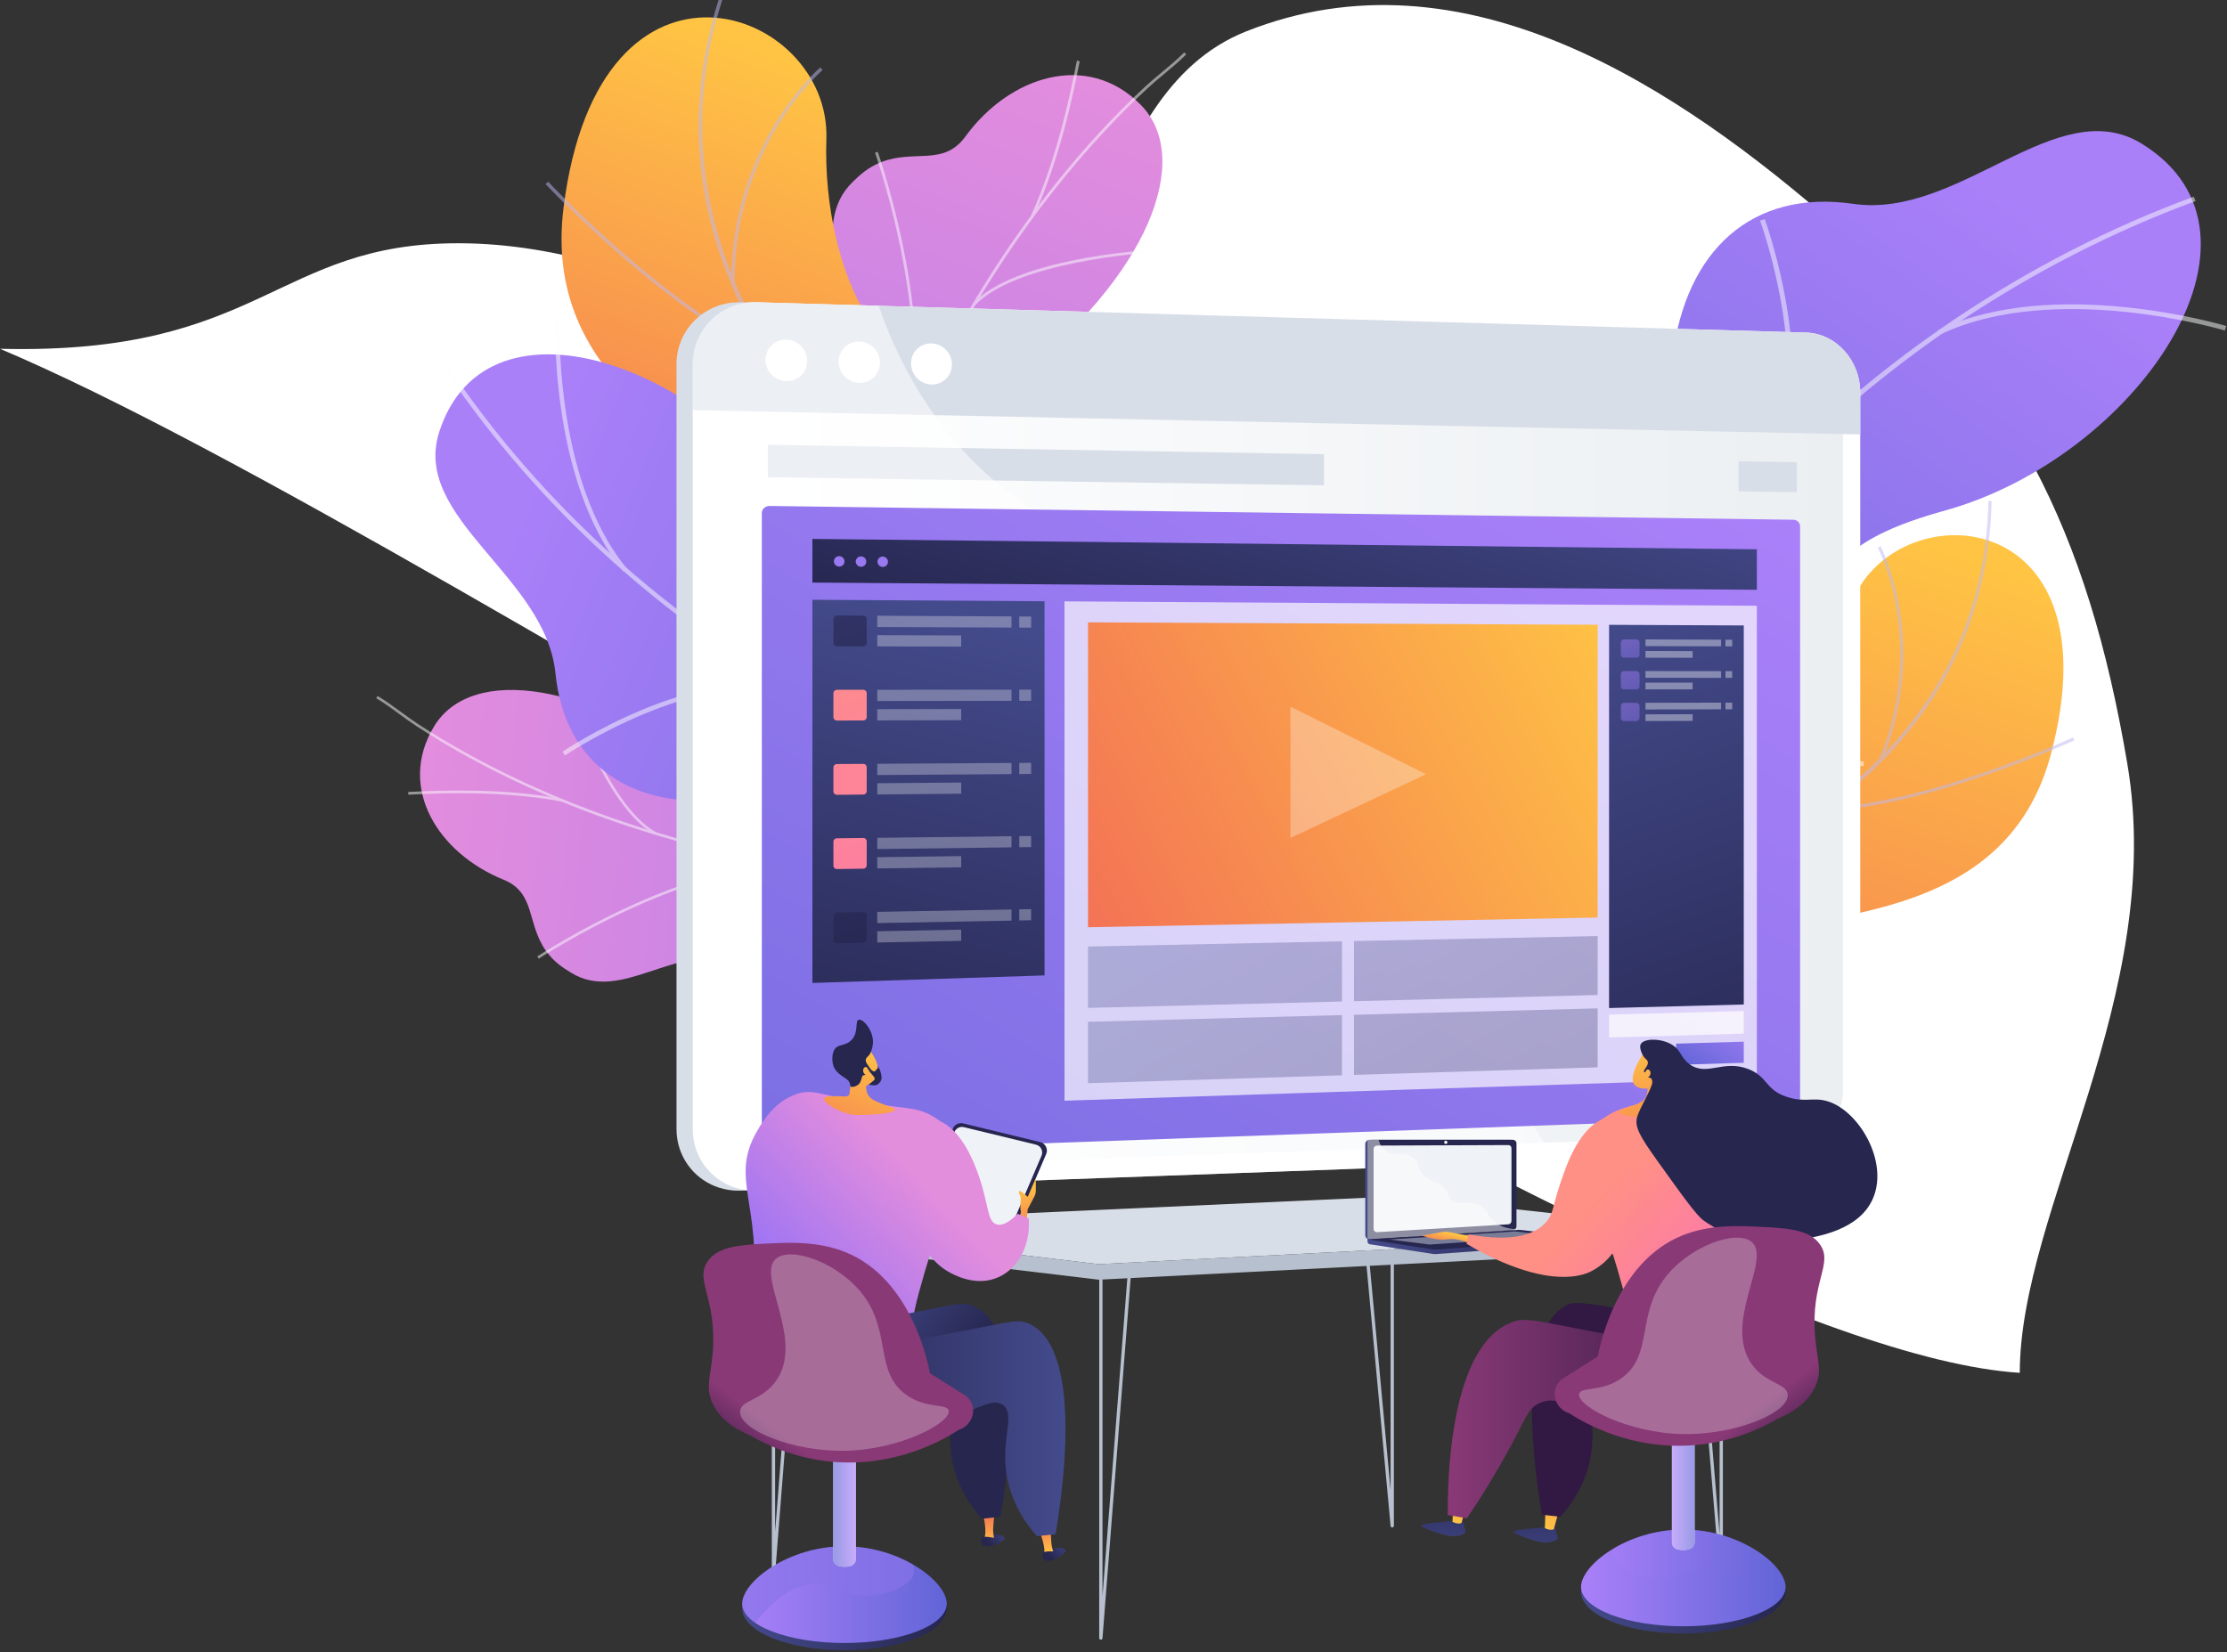 <svg width="849" height="630" viewBox="0 0 849 630" fill="none" xmlns="http://www.w3.org/2000/svg">
<rect x="0" y="0" width="849" height="630" fill="#333333" stroke="none"/>
<path d="M475 12C413.673 36.384 421.788 136.981 366.57 142.331C318.465 146.99 252.277 92.892 175 92.758C104.874 92.635 100 135.501 -0 133.001C175 207 621.555 514.056 770 523.5C770 461.5 825.916 379.299 811 291.243C795.87 201.921 767.161 145.076 701 87C639.462 32.983 557.902 -20.964 475 12Z" fill="white"/>
<path d="M461.76 397.047L452 340.135C452 340.135 479.362 324.407 502.35 334.823C549.27 356.075 564.619 313.498 573.7 296.625C587.41 271.182 608.401 257.405 627.742 281.861C649.614 309.536 689.33 275.028 705.551 230.752C721.424 187.417 807.615 190.628 781.88 287.575C766.507 345.471 708.149 346.821 678.84 354.51C649.531 362.199 654.653 406.867 615.712 397.94C582.458 390.327 555.598 369.631 537.471 392.047C519.344 414.464 495.744 420.512 461.76 397.047Z" fill="url(#paint0_linear_60_2340)"/>
<g style="mix-blend-mode:soft-light" opacity="0.5">
<g style="mix-blend-mode:soft-light">
<path d="M452.252 373.317L452.268 372.098C453.022 372.098 528.617 372.703 603.737 350.697C672.941 330.425 755.89 286.264 758.057 191L759.276 191.027C758.312 233.432 741.537 269.414 709.419 297.968C683.753 320.775 648.313 338.913 604.056 351.876C528.764 373.926 453.011 373.326 452.252 373.317Z" fill="#BEB8F2"/>
</g>
<g style="mix-blend-mode:soft-light">
<path d="M695.483 309.32L695.427 308.101C735.96 306.237 789.74 281.453 790.28 281.205L790.794 282.321C790.258 282.555 736.247 307.445 695.483 309.32Z" fill="#BEB8F2"/>
</g>
<g style="mix-blend-mode:soft-light">
<path d="M716.361 289.709C734.627 244.94 716.056 209.222 715.866 208.867L716.942 208.291C717.134 208.653 735.979 244.851 717.489 290.168L716.361 289.709Z" fill="#BEB8F2"/>
</g>
<g style="mix-blend-mode:soft-light">
<path d="M553.843 362.41C608.189 339.261 608.874 259.83 608.816 259.055L610.021 258.886C610.15 259.64 609.151 340.178 554.321 363.53L553.843 362.41Z" fill="#BEB8F2"/>
</g>
<g style="mix-blend-mode:soft-light">
<path d="M577.912 358.661L577.954 357.442C615.625 358.781 647.418 393.935 647.735 394.29L646.824 395.102C646.512 394.754 615.058 359.976 577.912 358.661Z" fill="#BEB8F2"/>
</g>
<g style="mix-blend-mode:soft-light">
<path d="M464.166 371.931C485.917 366.418 497.98 331.943 498.09 331.597L499.243 331.992C498.748 333.436 486.85 367.436 464.456 373.111L464.166 371.931Z" fill="#BEB8F2"/>
</g>
<g style="mix-blend-mode:soft-light">
<path d="M482.065 372.313V371.095C499.808 371.081 523.479 393.846 531.257 401.327C532.357 402.383 533.306 403.296 533.507 403.425L532.862 404.461C532.576 404.282 531.944 403.677 530.407 402.204C522.72 394.817 499.315 372.302 482.065 372.313Z" fill="#BEB8F2"/>
</g>
</g>
<path d="M336.999 326.889C345.841 341.048 340.358 356.278 334.666 366.679C333.068 366.808 332.18 367.288 330.611 367.774C316.361 372.157 309.348 370.99 294.621 373.094C291.451 373.547 281.739 372.045 277.814 371.186L270.517 369.451C270.517 369.451 254.316 334.621 273.003 323.268C291.689 311.915 280.498 276.882 276.858 257.589C274.622 245.742 277.394 239.609 277.27 235.124C275.97 187.65 260.523 174.889 269.584 159.192C279.587 141.862 301.275 152.452 313.153 134.176C326.562 113.54 307.904 86.179 324.966 69.485C327.891 66.622 330.973 63.759 336.059 61.782C348.613 56.893 359.725 63.497 368.001 52.105C384.633 29.203 414.408 19.224 434.894 39.979C455.112 60.465 437.716 105.541 386.978 144.513C354.057 176.339 354.388 185.109 359.393 206.15C362.898 220.889 382.164 258.524 361.991 275.632C341.818 292.739 326.903 310.703 336.999 326.889Z" fill="url(#paint1_linear_60_2340)"/>
<g style="mix-blend-mode:soft-light" opacity="0.5">
<g style="mix-blend-mode:soft-light">
<path d="M302.389 373.085L301.294 373.04C301.485 366.99 301.757 360.892 302.105 354.909C304.677 310.655 311.616 268.289 322.729 228.981C332.145 195.675 344.676 164.092 359.992 135.123C372.304 111.823 386.473 90.071 402.091 70.473C413.065 56.696 424.659 44.119 436.523 33.09C438.591 31.167 440.817 29.311 442.981 27.515C445.858 25.129 448.831 22.648 451.438 20L452.252 20.692C449.608 23.376 446.617 25.866 443.721 28.276C441.573 30.063 439.352 31.911 437.306 33.813C425.478 44.808 413.926 57.347 402.976 71.086C387.391 90.626 373.261 112.336 360.977 135.577C345.709 164.493 333.187 196.007 323.79 229.248C312.695 268.487 305.767 310.789 303.197 354.971C302.852 360.94 302.57 367.03 302.389 373.085Z" fill="#FCFDFE"/>
</g>
<g style="mix-blend-mode:soft-light">
<path d="M343.936 171.559L342.903 171.203C358.761 130.354 333.838 58.928 333.599 58.213L334.64 57.907C334.883 58.628 359.92 130.383 343.936 171.559Z" fill="#FCFDFE"/>
</g>
<g style="mix-blend-mode:soft-light">
<path d="M310.442 289.589L309.376 289.35C316.631 260.372 371.297 234.345 371.848 234.085L372.357 234.994C371.803 235.24 317.58 261.059 310.442 289.589Z" fill="#FCFDFE"/>
</g>
<g style="mix-blend-mode:soft-light">
<path d="M307.859 306.375L306.766 306.311C307.818 286.866 298.013 259.681 279.191 229.763C278.236 228.26 278.236 228.26 278.253 228.067L279.348 228.12L278.799 228.093L279.315 227.929C279.365 228.036 279.723 228.604 280.135 229.262C299.065 259.35 308.911 286.737 307.859 306.375Z" fill="#FCFDFE"/>
</g>
<g style="mix-blend-mode:soft-light">
<path d="M302.904 362.04L301.871 361.687C309.583 341.56 341.949 331.43 342.286 331.33L342.643 332.284C342.321 332.394 310.442 342.373 302.904 362.04Z" fill="#FCFDFE"/>
</g>
<g style="mix-blend-mode:soft-light">
<path d="M300.747 373.275C294.912 356.759 283.797 341.188 266.766 325.672L267.527 324.956C284.689 340.594 295.895 356.301 301.787 372.976L300.747 373.275Z" fill="#FCFDFE"/>
</g>
<g style="mix-blend-mode:soft-light">
<path d="M393.98 82.767L392.97 82.359C403.159 60.123 408.27 34.494 409.949 26.073C410.355 24.033 410.5 23.317 410.598 23.076L411.626 23.446C411.552 23.63 411.321 24.796 411.027 26.27C409.343 34.72 404.216 60.428 393.98 82.767Z" fill="#FCFDFE"/>
</g>
<g style="mix-blend-mode:soft-light">
<path d="M371.61 116.571L370.772 115.908C386.568 98.679 435.521 95.541 437.596 95.415L437.685 96.429C437.181 96.46 387.112 99.666 371.61 116.571Z" fill="#FCFDFE"/>
</g>
</g>
<path d="M601.585 376.867C597.808 376.072 579.576 409.044 570.532 382.905C568.272 376.373 566.888 354.31 538.708 350.994L522.286 349.05C518.572 336.325 517.428 323.644 534.467 320.278C560.946 315.054 564.485 271.858 558.4 255.974C550.869 236.314 534.311 190.218 575.079 181.529C609.019 174.305 632.626 176.249 637.684 135.885C642.742 95.521 667.851 72.142 706.53 77.733C747.245 83.628 784.238 34.856 816.562 54.836C872.887 89.648 813.984 174.684 741.269 194.754C668.553 214.824 707.625 242.376 707.3 275.723C707.001 280.27 706.165 284.765 704.808 289.114C694.167 323.083 657.575 326.092 629.437 352.312C591.064 388.082 607.95 378.208 601.585 376.867Z" fill="url(#paint2_linear_60_2340)"/>
<g style="mix-blend-mode:soft-light" opacity="0.5">
<g style="mix-blend-mode:soft-light">
<path d="M573.275 356.114L571.438 355.6C608.004 229.253 709.493 121.737 836.308 75L837.024 76.672C710.751 123.221 609.685 230.292 573.275 356.114Z" fill="#FCFDFE"/>
</g>
<g style="mix-blend-mode:soft-light">
<path d="M599.473 288.982L597.576 288.819C601.253 237.221 557.444 193.042 557 192.6L558.362 191.372C558.811 191.816 603.207 236.58 599.473 288.982Z" fill="#FCFDFE"/>
</g>
<g style="mix-blend-mode:soft-light">
<path d="M580.673 333.059L579.063 332.062C608.589 288.271 709.492 290.32 710.5 290.347V292.148C709.492 292.124 609.64 290.101 580.673 333.059Z" fill="#FCFDFE"/>
</g>
<g style="mix-blend-mode:soft-light">
<path d="M674.828 182.98L673.139 182.117C693.301 145.542 671.228 84.733 670.989 84.123L672.781 83.56C673.015 84.178 695.365 145.729 674.828 182.98Z" fill="#FCFDFE"/>
</g>
<g style="mix-blend-mode:soft-light">
<path d="M739.673 127.56L738.789 125.945C783.118 104.819 848.072 124.116 848.725 124.314L848.182 126.031C847.54 125.835 783.307 106.763 739.673 127.56Z" fill="#FCFDFE"/>
</g>
</g>
<path d="M493.024 320.324L526.116 266.901C526.116 266.901 504.938 239.869 477.487 240.981C421.482 243.253 423.403 194.042 421.124 173.311C417.686 142.045 402.14 119.577 372.644 136.345C339.27 155.317 313.314 104.297 315.04 53.007C316.729 2.813 228.478 -29.15 214.843 79.148C206.703 143.825 265.015 169.022 291.439 188.75C317.863 208.477 294.445 251.44 337.366 258.353C374.026 264.26 409.563 254.353 418.693 284.368C427.823 314.383 449.162 330.115 493.024 320.324Z" fill="url(#paint3_linear_60_2340)"/>
<g style="mix-blend-mode:soft-light" opacity="0.5">
<g style="mix-blend-mode:soft-light">
<path d="M512.305 300.271L512.793 299.037C512.027 298.737 435.534 268.462 368.753 215.584C307.224 166.871 241.594 88.444 278.323 -8.529L277.082 -9C260.729 34.17 262.964 77.313 283.686 119.23C300.249 152.716 328.597 185.491 367.944 216.642C434.883 269.634 511.537 299.971 512.305 300.271Z" fill="#BEB8F2"/>
</g>
<g style="mix-blend-mode:soft-light">
<path d="M293.108 136.373L293.662 135.169C253.539 116.733 209.416 69.768 208.975 69.295L208 70.202C208.448 70.675 252.749 117.823 293.108 136.373Z" fill="#BEB8F2"/>
</g>
<g style="mix-blend-mode:soft-light">
<path d="M280.059 108.072C279.92 55.455 313.24 27.012 313.577 26.732L312.728 25.713C312.385 25.998 278.598 54.811 278.732 108.074L280.059 108.072Z" fill="#BEB8F2"/>
</g>
<g style="mix-blend-mode:soft-light">
<path d="M414.291 247.777C368.927 202.23 400.68 121.831 401.055 121.076L399.91 120.41C399.471 121.12 367.586 202.762 413.352 248.713L414.291 247.777Z" fill="#BEB8F2"/>
</g>
<g style="mix-blend-mode:soft-light">
<path d="M391.543 234.169L391.999 232.92C353.458 218.876 307.027 241.36 306.563 241.59L307.149 242.779C307.609 242.553 353.541 220.317 391.543 234.169Z" fill="#BEB8F2"/>
</g>
<g style="mix-blend-mode:soft-light">
<path d="M500.857 294.007C481.166 279.56 483.082 239.862 483.102 239.462L481.778 239.392C481.688 241.049 479.801 280.204 500.062 295.075L500.857 294.007Z" fill="#BEB8F2"/>
</g>
<g style="mix-blend-mode:soft-light">
<path d="M482.646 287.082L483.134 285.863C465.242 278.605 432.07 291.899 421.168 296.268C419.627 296.885 418.298 297.416 418.042 297.465L418.269 298.771C418.632 298.708 419.517 298.357 421.663 297.499C432.45 293.167 465.249 280.024 482.646 287.082Z" fill="#BEB8F2"/>
</g>
</g>
<path d="M450.851 301.131C461.812 289.797 477.022 291.344 487.854 294.189C488.338 295.626 488.984 296.329 489.785 297.663C497.054 309.725 497.586 316.418 502.874 329.437C504.005 332.239 504.853 341.48 504.952 345.269L505.027 352.353C505.027 352.353 476.798 375.151 462.131 360.615C447.463 346.078 417.907 364.328 401.064 372.07C390.714 376.82 384.46 375.689 380.378 376.82C337.162 388.846 328.991 405.915 312.525 401.195C294.366 395.984 299.115 373.692 279.664 366.977C257.689 359.396 236.87 382.735 217.677 370.912C214.386 368.877 211.061 366.712 208.085 362.503C200.741 352.113 204.255 340.42 191.929 335.435C167.145 325.417 151.197 300.405 165.543 276.892C179.704 253.688 224.989 259.345 272.298 296.953C308.981 319.865 316.942 317.558 335.086 308.169C347.793 301.594 377.892 275.347 398.175 289.933C418.459 304.519 438.324 314.088 450.851 301.131Z" fill="url(#paint4_linear_60_2340)"/>
<g style="mix-blend-mode:soft-light" opacity="0.5">
<g style="mix-blend-mode:soft-light">
<path d="M501.089 322.313L501.297 323.329C495.709 324.534 490.059 325.676 484.502 326.721C443.354 334.461 402.941 337.77 364.378 336.555C331.705 335.526 299.9 331.243 269.851 323.822C245.684 317.855 222.517 309.837 200.989 299.99C185.858 293.069 171.686 285.32 158.869 276.963C156.637 275.506 154.425 273.885 152.285 272.317C149.437 270.227 146.49 268.065 143.464 266.281L143.916 265.376C146.979 267.185 149.946 269.361 152.814 271.465C154.942 273.025 157.143 274.631 159.355 276.081C172.129 284.413 186.27 292.139 201.349 299.04C222.822 308.863 245.935 316.86 270.045 322.813C300.034 330.218 331.775 334.495 364.385 335.522C402.882 336.734 443.231 333.432 484.314 325.704C489.855 324.659 495.498 323.519 501.089 322.313Z" fill="#FCFDFE"/>
</g>
<g style="mix-blend-mode:soft-light">
<path d="M306.904 330.221L306.812 331.248C265.754 326.046 205.978 365.174 205.379 365.572L204.863 364.688C205.465 364.29 265.517 324.965 306.904 330.221Z" fill="#FCFDFE"/>
</g>
<g style="mix-blend-mode:soft-light">
<path d="M422.722 333.988L422.742 335.024C394.527 334.987 358.196 290.822 357.83 290.377L358.547 289.698C358.909 290.146 394.948 333.954 422.722 333.988Z" fill="#FCFDFE"/>
</g>
<g style="mix-blend-mode:soft-light">
<path d="M438.701 332.52L438.891 333.537C420.833 337.02 398.153 352.199 375.026 376.284C373.864 377.497 373.864 377.497 373.685 377.533L373.484 376.517L373.586 377.026L373.316 376.592C373.402 376.522 373.841 376.065 374.35 375.533C397.608 351.312 420.46 336.048 438.701 332.52Z" fill="#FCFDFE"/>
</g>
<g style="mix-blend-mode:soft-light">
<path d="M490.85 324.36L490.762 325.387C470.555 322.91 453.882 295.55 453.717 295.274L454.52 294.725C454.683 294.996 471.105 321.94 490.85 324.36Z" fill="#FCFDFE"/>
</g>
<g style="mix-blend-mode:soft-light">
<path d="M501.639 323.771C487.842 332.888 476.099 346.631 465.765 365.781L464.93 365.247C475.334 345.947 487.184 332.092 501.118 322.887L501.639 323.771Z" fill="#FCFDFE"/>
</g>
<g style="mix-blend-mode:soft-light">
<path d="M214.103 304.61L213.958 305.628C191.25 301.365 166.595 302.529 158.493 302.914C156.532 303.007 155.843 303.036 155.598 303.002L155.705 301.975C155.89 302 157.012 301.946 158.43 301.88C166.559 301.503 191.291 300.333 214.103 304.61Z" fill="#FCFDFE"/>
</g>
<g style="mix-blend-mode:soft-light">
<path d="M250.189 317.405L249.773 318.325C230.376 307.777 216.335 263.629 215.74 261.755L216.645 261.442C216.788 261.897 231.157 307.057 250.189 317.405Z" fill="#FCFDFE"/>
</g>
</g>
<path d="M498.446 283.701C498.572 287.206 531.637 296.048 510.585 309.761C505.324 313.184 486.18 319.241 489.451 344.835L491.352 359.74C480.955 365.81 470.028 369.603 463.32 355.308C452.905 333.115 414.054 339.464 401.392 348.317C385.718 359.272 348.727 383.994 332.116 349.943C318.288 321.603 314.815 300.347 278.13 304.737C241.444 309.127 215.324 292.132 211.763 256.792C208.02 219.607 156.911 197.691 167.421 164.791C185.736 107.478 273.616 140.763 307.272 200.483C340.929 260.204 356.631 219.701 386.09 212.671C390.163 211.937 394.309 211.688 398.44 211.929C430.714 213.859 441.404 245.468 470.695 264.526C510.634 290.517 498.224 277.795 498.446 283.701Z" fill="url(#paint5_linear_60_2340)"/>
<g style="mix-blend-mode:soft-light" opacity="0.5">
<g style="mix-blend-mode:soft-light">
<path d="M481.099 315.012L481.05 316.771C359.578 312.193 240.504 245.186 170.258 141.894L171.605 140.87C241.544 243.725 360.132 310.453 481.099 315.012Z" fill="#FCFDFE"/>
</g>
<g style="mix-blend-mode:soft-light">
<path d="M415.045 306.498L415.324 308.235C368.241 316.457 338.391 365.614 338.094 366.108L336.689 365.162C336.989 364.668 367.219 314.859 415.045 306.498Z" fill="#FCFDFE"/>
</g>
<g style="mix-blend-mode:soft-light">
<path d="M458.779 313.523L458.245 315.188C412.374 298.488 391.688 207.55 391.486 206.633L393.104 206.236C393.299 207.145 413.779 297.141 458.779 313.523Z" fill="#FCFDFE"/>
</g>
<g style="mix-blend-mode:soft-light">
<path d="M303.157 262.596L302.761 264.305C265.459 254.39 215.856 287.772 215.36 288.104L214.456 286.622C214.959 286.285 265.167 252.498 303.157 262.596Z" fill="#FCFDFE"/>
</g>
<g style="mix-blend-mode:soft-light">
<path d="M238.978 216.819L237.728 217.973C208.884 182.936 211.696 120.376 211.719 119.747L213.378 119.851C213.345 120.472 210.588 182.329 238.978 216.819Z" fill="#FCFDFE"/>
</g>
</g>
<path d="M703.098 149.68C703.098 138.917 695.947 129.733 686.497 127.384C686.159 127.301 685.786 127.226 685.441 127.159C684.394 126.958 683.332 126.842 682.265 126.81L482.358 121.037L282.455 115.271C282.033 115.258 281.61 115.256 281.192 115.271C276.039 115.362 271.055 117.117 266.981 120.273L266.766 120.441C266.203 120.891 265.662 121.364 265.145 121.86L265.108 121.895C264.803 122.191 264.505 122.495 264.214 122.807C260.139 127.176 257.884 132.934 257.906 138.909V156.379V430.56C257.904 432.604 258.165 434.64 258.683 436.618C259.825 440.976 262.207 444.909 265.54 447.939C268.873 450.97 273.014 452.969 277.46 453.693C279.109 453.971 280.782 454.079 282.453 454.017L587.305 442.879L682.326 439.409C693.786 438.99 703.106 428.681 703.106 416.381V165.648L703.098 149.68Z" fill="#D8DEE8"/>
<path d="M688.464 126.811L288.67 115.271C275.142 114.88 264.123 125.467 264.123 138.918V430.56C264.123 444.011 275.142 454.513 288.67 454.018L688.466 439.41C699.928 438.99 709.179 428.681 709.179 416.382V149.681C709.177 137.381 699.936 127.143 688.464 126.811Z" fill="white"/>
<path d="M288.67 446.271C279.484 446.593 271.986 439.43 271.986 430.302V139.099C271.986 129.978 279.486 122.75 288.67 123.004L688.466 133.949C696.262 134.162 702.586 141.147 702.586 149.516V416.592C702.586 424.961 696.262 431.997 688.466 432.266L288.67 446.271Z" fill="url(#paint6_linear_60_2340)"/>
<path d="M688.464 126.811L288.67 115.271C275.142 114.88 264.123 125.467 264.123 138.918V156.388L709.179 165.665V149.681C709.177 137.381 699.936 127.143 688.464 126.811Z" fill="#D8DEE8"/>
<path d="M307.745 137.624C307.748 138.658 307.543 139.682 307.142 140.635C306.741 141.588 306.152 142.451 305.41 143.171C304.668 143.892 303.789 144.455 302.825 144.829C301.861 145.202 300.831 145.378 299.798 145.345C297.677 145.292 295.659 144.417 294.171 142.904C292.683 141.391 291.842 139.359 291.824 137.237C291.821 136.201 292.027 135.175 292.43 134.22C292.832 133.265 293.424 132.401 294.168 131.68C294.913 130.96 295.795 130.396 296.762 130.025C297.73 129.653 298.762 129.48 299.798 129.517C301.914 129.577 303.925 130.455 305.407 131.967C306.889 133.479 307.727 135.507 307.745 137.624V137.624Z" fill="white"/>
<path d="M335.469 138.308C335.475 139.334 335.273 140.35 334.878 141.296C334.482 142.242 333.9 143.099 333.166 143.815C332.433 144.532 331.563 145.094 330.608 145.467C329.652 145.84 328.632 146.018 327.607 145.989C325.501 145.932 323.501 145.058 322.028 143.552C320.556 142.046 319.727 140.026 319.718 137.919C319.713 136.892 319.915 135.873 320.312 134.926C320.71 133.978 321.294 133.12 322.03 132.403C322.767 131.686 323.64 131.125 324.598 130.753C325.556 130.381 326.58 130.207 327.607 130.239C329.708 130.303 331.702 131.18 333.169 132.685C334.636 134.19 335.46 136.207 335.469 138.308Z" fill="white"/>
<path d="M362.898 138.987C362.906 140.004 362.709 141.013 362.319 141.952C361.929 142.892 361.354 143.744 360.629 144.456C359.903 145.169 359.041 145.729 358.094 146.101C357.148 146.474 356.136 146.653 355.119 146.626C353.031 146.563 351.05 145.691 349.594 144.194C348.137 142.697 347.32 140.692 347.315 138.604C347.307 137.584 347.504 136.574 347.896 135.632C348.287 134.691 348.864 133.838 349.593 133.125C350.321 132.412 351.186 131.853 352.136 131.482C353.085 131.11 354.1 130.934 355.119 130.964C357.202 131.034 359.177 131.909 360.628 133.405C362.078 134.902 362.892 136.903 362.898 138.987Z" fill="white"/>
<path d="M685 417.26L292.729 429.764V200.691L685 205.554V417.26Z" fill="url(#paint7_linear_60_2340)"/>
<path d="M504.725 173.198L292.729 169.598V181.972L504.725 185.065V173.198Z" fill="#D8DEE8"/>
<path d="M662.837 175.883V187.372L685 187.694V176.258L662.837 175.883Z" fill="#D8DEE8"/>
<g style="mix-blend-mode:soft-light" opacity="0.5">
<g style="mix-blend-mode:soft-light">
<path d="M533.883 275.921C487.231 208.829 406.259 230.768 354.888 156.361C345.61 142.925 339.315 129.235 334.995 116.601L288.67 115.271C275.142 114.88 264.123 125.467 264.123 138.918V430.56C264.123 444.011 275.142 454.513 288.67 454.018L593.522 442.88C583.934 429.296 575.731 414.784 569.036 399.564C541.865 337.779 561.985 316.344 533.883 275.921Z" fill="white"/>
</g>
</g>
<path d="M293.403 439.704C291.767 439.763 290.435 438.589 290.435 437.087V195.623C290.435 194.123 291.767 192.919 293.403 192.942L683.731 198.194C684.401 198.203 685.039 198.475 685.511 198.95C685.982 199.425 686.249 200.066 686.253 200.735V423.152C686.244 423.825 685.978 424.47 685.509 424.953C685.04 425.436 684.404 425.721 683.731 425.75L293.403 439.704Z" fill="url(#paint8_linear_60_2340)"/>
<path d="M669.772 224.903L309.716 222.148V205.505L669.772 209.459V224.903Z" fill="url(#paint9_linear_60_2340)"/>
<path d="M321.96 214.084C321.959 214.348 321.905 214.608 321.802 214.85C321.699 215.092 321.548 215.311 321.36 215.494C321.171 215.678 320.948 215.822 320.703 215.918C320.458 216.014 320.196 216.061 319.933 216.055C319.399 216.055 318.886 215.844 318.507 215.467C318.127 215.091 317.911 214.58 317.906 214.046C317.908 213.783 317.961 213.522 318.064 213.28C318.167 213.038 318.318 212.818 318.506 212.635C318.695 212.451 318.918 212.307 319.163 212.211C319.408 212.114 319.67 212.068 319.933 212.074C320.468 212.074 320.981 212.285 321.361 212.662C321.741 213.038 321.956 213.55 321.96 214.084V214.084Z" fill="#9879F1"/>
<path d="M330.259 214.161C330.257 214.423 330.204 214.682 330.102 214.923C330 215.164 329.851 215.383 329.664 215.566C329.476 215.749 329.255 215.893 329.011 215.99C328.768 216.087 328.508 216.134 328.246 216.129C327.714 216.126 327.205 215.913 326.829 215.538C326.452 215.163 326.238 214.654 326.233 214.123C326.234 213.861 326.288 213.602 326.39 213.361C326.492 213.12 326.641 212.901 326.828 212.718C327.016 212.535 327.237 212.391 327.481 212.294C327.724 212.198 327.984 212.15 328.246 212.155C328.778 212.158 329.286 212.371 329.663 212.746C330.039 213.121 330.253 213.63 330.259 214.161V214.161Z" fill="#9879F1"/>
<path d="M338.532 214.239C338.531 214.5 338.478 214.759 338.377 214.999C338.275 215.24 338.127 215.457 337.94 215.64C337.754 215.823 337.533 215.967 337.291 216.063C337.048 216.16 336.789 216.208 336.528 216.203C335.998 216.198 335.491 215.986 335.116 215.611C334.741 215.237 334.527 214.731 334.521 214.201C334.522 213.939 334.575 213.681 334.677 213.44C334.778 213.2 334.927 212.982 335.114 212.799C335.3 212.616 335.521 212.473 335.764 212.376C336.007 212.279 336.266 212.232 336.528 212.237C337.057 212.242 337.563 212.455 337.938 212.829C338.313 213.204 338.526 213.71 338.532 214.239V214.239Z" fill="#9879F1"/>
<path opacity="0.68" d="M669.772 411.157L405.817 419.736V229.318L669.772 230.993V411.157Z" fill="white"/>
<path d="M398.214 371.956L309.716 374.832V228.71L398.214 229.271V371.956Z" fill="url(#paint10_linear_60_2340)"/>
<path d="M329.089 246.473L319.056 246.447C318.716 246.459 318.385 246.336 318.136 246.105C317.886 245.874 317.738 245.554 317.724 245.214V235.941C317.732 235.774 317.772 235.61 317.843 235.458C317.914 235.306 318.014 235.17 318.138 235.057C318.262 234.944 318.406 234.857 318.564 234.8C318.721 234.743 318.889 234.717 319.056 234.725L329.089 234.776C329.428 234.765 329.757 234.888 330.006 235.119C330.254 235.35 330.401 235.669 330.415 236.008V245.257C330.408 245.424 330.368 245.588 330.297 245.739C330.227 245.891 330.127 246.027 330.004 246.14C329.881 246.253 329.737 246.34 329.58 246.398C329.423 246.455 329.256 246.48 329.089 246.473V246.473Z" fill="url(#paint11_linear_60_2340)"/>
<g opacity="0.3">
<path d="M385.619 239.307L334.44 239.088V234.801L385.619 235.064V239.307Z" fill="white"/>
<path d="M393.1 239.34L388.57 239.319V235.081L393.1 235.103V239.34Z" fill="white"/>
<path d="M366.428 246.578L334.44 246.489V242.202L366.428 242.32V246.578Z" fill="white"/>
</g>
<path d="M329.089 274.731L319.056 274.76C318.718 274.775 318.388 274.655 318.139 274.427C317.889 274.199 317.74 273.881 317.724 273.544V264.27C317.738 263.931 317.887 263.611 318.136 263.381C318.386 263.151 318.716 263.029 319.056 263.042H329.089C329.426 263.029 329.754 263.149 330.003 263.377C330.251 263.605 330.399 263.922 330.415 264.258V273.507C330.4 273.845 330.252 274.163 330.004 274.392C329.756 274.622 329.427 274.743 329.089 274.731V274.731Z" fill="url(#paint12_linear_60_2340)"/>
<g opacity="0.3">
<path d="M385.618 267.241L334.44 267.312V263.027L385.618 262.999V267.241Z" fill="white"/>
<path d="M393.1 267.231L388.57 267.237V262.999L393.1 262.995V267.231Z" fill="white"/>
<path d="M366.427 274.623L334.44 274.716V270.429L366.427 270.364V274.623Z" fill="white"/>
</g>
<path d="M329.089 302.994L319.056 303.079C318.888 303.088 318.721 303.063 318.563 303.006C318.405 302.949 318.26 302.862 318.136 302.749C318.012 302.636 317.912 302.499 317.842 302.347C317.771 302.195 317.731 302.031 317.724 301.863V292.59C317.739 292.25 317.888 291.93 318.137 291.699C318.386 291.467 318.716 291.343 319.056 291.353L329.089 291.292C329.256 291.285 329.423 291.31 329.58 291.367C329.738 291.424 329.882 291.511 330.005 291.624C330.129 291.737 330.228 291.874 330.299 292.026C330.369 292.177 330.408 292.341 330.415 292.509V301.751C330.402 302.091 330.256 302.413 330.008 302.645C329.759 302.878 329.429 303.003 329.089 302.994V302.994Z" fill="url(#paint13_linear_60_2340)"/>
<g opacity="0.3">
<path d="M385.618 295.185L334.44 295.546V291.259L385.618 290.942V295.185Z" fill="white"/>
<path d="M393.1 295.132L388.57 295.162V290.924L393.1 290.896V295.132Z" fill="white"/>
<path d="M366.427 302.674L334.44 302.947V298.662L366.427 298.417V302.674Z" fill="white"/>
</g>
<path d="M329.089 331.251L319.056 331.393C318.888 331.403 318.72 331.379 318.562 331.323C318.403 331.266 318.258 331.179 318.134 331.066C318.01 330.952 317.91 330.815 317.839 330.663C317.769 330.51 317.73 330.345 317.724 330.177V320.904C317.739 320.564 317.887 320.243 318.136 320.01C318.385 319.778 318.715 319.652 319.056 319.659L329.089 319.54C329.256 319.531 329.424 319.556 329.581 319.612C329.739 319.669 329.884 319.757 330.007 319.87C330.13 319.983 330.23 320.12 330.3 320.272C330.37 320.424 330.409 320.589 330.415 320.756V330.005C330.401 330.345 330.254 330.665 330.006 330.898C329.758 331.131 329.429 331.258 329.089 331.251V331.251Z" fill="url(#paint14_linear_60_2340)"/>
<g opacity="0.3">
<path d="M385.619 323.119L334.44 323.772V319.485L385.619 318.877V323.119Z" fill="white"/>
<path d="M393.1 323.024L388.57 323.081V318.843L393.1 318.788V323.024Z" fill="white"/>
<path d="M366.428 330.721L334.44 331.175V326.89L366.428 326.462V330.721Z" fill="white"/>
</g>
<path d="M329.089 359.519L319.056 359.722C318.889 359.733 318.722 359.71 318.564 359.655C318.406 359.6 318.261 359.514 318.137 359.402C318.012 359.29 317.912 359.154 317.841 359.002C317.77 358.851 317.731 358.687 317.724 358.52V349.247C317.739 348.906 317.887 348.584 318.136 348.351C318.385 348.117 318.715 347.99 319.056 347.996L329.089 347.82C329.256 347.81 329.422 347.833 329.58 347.888C329.737 347.943 329.882 348.03 330.005 348.142C330.129 348.254 330.228 348.389 330.299 348.54C330.369 348.691 330.409 348.855 330.415 349.022V358.271C330.4 358.61 330.253 358.931 330.005 359.164C329.758 359.397 329.429 359.524 329.089 359.519V359.519Z" fill="url(#paint15_linear_60_2340)"/>
<g opacity="0.3">
<path d="M385.618 351.061L334.44 352.001V347.716L385.618 346.818V351.061Z" fill="white"/>
<path d="M393.1 350.923L388.57 351.006V346.766L393.1 346.687V350.923Z" fill="white"/>
<path d="M366.427 358.769L334.44 359.406V355.119L366.427 354.511V358.769Z" fill="white"/>
</g>
<path style="mix-blend-mode:multiply" opacity="0.3" d="M511.605 381.901L414.784 384.354V360.937L511.605 358.948V381.901Z" fill="url(#paint16_linear_60_2340)"/>
<path style="mix-blend-mode:multiply" opacity="0.3" d="M609.071 379.433L516.18 381.786V358.854L609.071 356.946V379.433Z" fill="url(#paint17_linear_60_2340)"/>
<path style="mix-blend-mode:multiply" opacity="0.3" d="M511.605 410.039L414.784 413.059V389.642L511.605 387.086V410.039Z" fill="url(#paint18_linear_60_2340)"/>
<path style="mix-blend-mode:multiply" opacity="0.3" d="M609.071 407L516.18 409.898V386.965L609.071 384.513V407Z" fill="url(#paint19_linear_60_2340)"/>
<path d="M664.781 405.262L638.989 406.066V397.977L664.781 397.217V405.262Z" fill="url(#paint20_linear_60_2340)"/>
<path d="M664.781 383.041L613.427 384.397V238.261L664.781 238.502V383.041Z" fill="url(#paint21_linear_60_2340)"/>
<path opacity="0.68" d="M664.781 394.151L613.427 395.631V386.907L664.781 385.522V394.151Z" fill="white"/>
<path opacity="0.5" d="M623.87 250.786H619.11C618.801 250.788 618.504 250.667 618.284 250.45C618.063 250.233 617.938 249.938 617.935 249.629V244.967C617.936 244.814 617.968 244.663 618.028 244.522C618.087 244.382 618.174 244.254 618.284 244.147C618.393 244.04 618.522 243.956 618.664 243.899C618.806 243.842 618.958 243.814 619.11 243.816L623.87 243.834C624.178 243.832 624.475 243.953 624.695 244.169C624.915 244.386 625.04 244.681 625.043 244.989V249.651C625.036 249.957 624.909 250.247 624.69 250.46C624.47 250.672 624.175 250.789 623.87 250.786V250.786Z" fill="url(#paint22_linear_60_2340)"/>
<g opacity="0.73">
<path opacity="0.52" d="M656.127 246.467L627.299 246.38V243.826L656.127 243.928V246.467Z" fill="white"/>
<path opacity="0.52" d="M660.363 246.479L657.799 246.471V243.934L660.363 243.944V246.479Z" fill="white"/>
<path opacity="0.52" d="M645.288 250.83L627.299 250.793V248.239L645.288 248.286V250.83Z" fill="white"/>
</g>
<path opacity="0.5" d="M623.869 262.876H619.11C618.801 262.879 618.504 262.759 618.284 262.543C618.063 262.327 617.938 262.032 617.935 261.723V257.049C617.938 256.74 618.063 256.445 618.284 256.229C618.504 256.013 618.801 255.893 619.11 255.896H623.869C624.022 255.894 624.174 255.923 624.315 255.98C624.457 256.037 624.586 256.122 624.695 256.229C624.804 256.336 624.891 256.464 624.951 256.604C625.01 256.745 625.042 256.896 625.043 257.049V261.711C625.043 261.865 625.013 262.017 624.954 262.159C624.895 262.301 624.808 262.43 624.699 262.538C624.59 262.646 624.46 262.732 624.318 262.79C624.176 262.848 624.023 262.877 623.869 262.876V262.876Z" fill="url(#paint23_linear_60_2340)"/>
<g opacity="0.73">
<path opacity="0.52" d="M656.127 258.474L627.299 258.462V255.906L656.127 255.935V258.474Z" fill="white"/>
<path opacity="0.52" d="M660.363 255.938H657.799V258.475H660.363V255.938Z" fill="white"/>
<path opacity="0.52" d="M645.288 262.865L627.299 262.875V260.319L645.288 260.321V262.865Z" fill="white"/>
</g>
<path opacity="0.5" d="M623.869 274.969L619.11 274.983C618.957 274.985 618.806 274.957 618.664 274.9C618.522 274.843 618.393 274.759 618.283 274.652C618.174 274.545 618.087 274.417 618.027 274.277C617.967 274.136 617.936 273.985 617.935 273.832V269.17C617.936 269.017 617.967 268.866 618.027 268.725C618.087 268.584 618.174 268.456 618.283 268.349C618.392 268.242 618.521 268.157 618.663 268.1C618.805 268.042 618.957 268.013 619.11 268.015H623.869C624.022 268.013 624.174 268.041 624.315 268.098C624.457 268.155 624.586 268.239 624.695 268.346C624.804 268.452 624.891 268.58 624.951 268.72C625.01 268.861 625.042 269.011 625.043 269.164V273.826C625.037 274.132 624.91 274.424 624.69 274.638C624.471 274.852 624.176 274.971 623.869 274.969Z" fill="url(#paint24_linear_60_2340)"/>
<g opacity="0.73">
<path opacity="0.52" d="M656.127 270.483L627.299 270.544V267.99L656.127 267.943V270.483Z" fill="white"/>
<path opacity="0.52" d="M660.363 270.472L657.799 270.478V267.941L660.363 267.937V270.472Z" fill="white"/>
<path opacity="0.52" d="M645.288 274.902L627.299 274.957V272.403L645.288 272.356V274.902Z" fill="white"/>
</g>
<path d="M609.071 349.89L414.784 353.589V237.321L609.071 238.24V349.89Z" fill="url(#paint25_linear_60_2340)"/>
<path opacity="0.3" d="M491.966 269.457V319.525L543.649 295.238L491.966 269.457Z" fill="white"/>
<path d="M530.761 582.468C530.605 582.467 530.454 582.409 530.339 582.304C530.224 582.198 530.151 582.054 530.137 581.898L518.786 459.193C518.777 459.031 518.83 458.872 518.936 458.748C519.042 458.625 519.192 458.548 519.353 458.533C519.515 458.518 519.676 458.567 519.803 458.668C519.93 458.77 520.012 458.916 520.033 459.078L530.137 568.271V456.42C530.137 456.254 530.203 456.095 530.32 455.977C530.438 455.86 530.597 455.794 530.763 455.794C530.929 455.794 531.089 455.86 531.206 455.977C531.324 456.095 531.389 456.254 531.389 456.42V581.839C531.39 582.003 531.327 582.159 531.213 582.277C531.099 582.394 530.945 582.461 530.781 582.466L530.761 582.468Z" fill="#B7C0CE"/>
<path d="M657.37 469.843L532.809 456.195L293.508 467.072L418.838 482.079L657.37 469.843Z" fill="#D8DEE8"/>
<path d="M418.838 482.079L657.37 469.842V475.753L418.838 487.991L293.508 472.982V467.071L418.838 482.079Z" fill="#B7C0CE"/>
<path d="M419.685 625.263H419.661C419.498 625.258 419.343 625.19 419.229 625.073C419.116 624.956 419.052 624.8 419.052 624.637V486.553C419.052 486.387 419.118 486.228 419.236 486.11C419.353 485.993 419.513 485.927 419.679 485.927C419.845 485.927 420.004 485.993 420.122 486.11C420.239 486.228 420.305 486.387 420.305 486.553V608.591L429.852 486.504C429.868 486.341 429.948 486.191 430.073 486.086C430.199 485.981 430.361 485.929 430.524 485.942C430.687 485.954 430.839 486.031 430.947 486.154C431.055 486.277 431.11 486.438 431.101 486.602L420.303 624.685C420.291 624.841 420.221 624.987 420.106 625.094C419.992 625.201 419.842 625.261 419.685 625.263V625.263Z" fill="#B7C0CE"/>
<path d="M294.876 600.724H294.851C294.689 600.72 294.534 600.652 294.42 600.535C294.307 600.418 294.243 600.261 294.243 600.098V472.656C294.243 472.49 294.309 472.331 294.427 472.213C294.544 472.096 294.704 472.03 294.87 472.03C295.036 472.03 295.195 472.096 295.313 472.213C295.43 472.331 295.496 472.49 295.496 472.656V584.126L304.252 472.607C304.258 472.525 304.28 472.444 304.317 472.37C304.354 472.295 304.405 472.229 304.468 472.175C304.531 472.121 304.604 472.079 304.682 472.054C304.761 472.028 304.844 472.018 304.927 472.024C305.01 472.031 305.09 472.054 305.164 472.092C305.238 472.13 305.303 472.182 305.357 472.246C305.41 472.309 305.45 472.382 305.475 472.462C305.5 472.541 305.509 472.624 305.501 472.707L295.5 600.155C295.486 600.311 295.415 600.456 295.299 600.561C295.183 600.667 295.032 600.725 294.876 600.724V600.724Z" fill="#B7C0CE"/>
<path d="M656.189 600.724C656.032 600.724 655.88 600.665 655.765 600.559C655.649 600.453 655.578 600.307 655.564 600.151L644.939 472.701C644.932 472.619 644.942 472.536 644.967 472.458C644.992 472.379 645.032 472.307 645.085 472.244C645.139 472.181 645.204 472.13 645.277 472.092C645.35 472.054 645.43 472.031 645.512 472.025C645.594 472.018 645.676 472.027 645.755 472.052C645.833 472.077 645.906 472.118 645.968 472.171C646.031 472.224 646.083 472.289 646.12 472.362C646.158 472.435 646.181 472.515 646.188 472.597L655.562 585.046V475.753C655.562 475.587 655.628 475.428 655.746 475.31C655.863 475.193 656.023 475.127 656.189 475.127C656.355 475.127 656.514 475.193 656.632 475.31C656.749 475.428 656.815 475.587 656.815 475.753V600.116C656.815 600.279 656.752 600.436 656.638 600.553C656.525 600.67 656.37 600.738 656.207 600.743L656.189 600.724Z" fill="#B7C0CE"/>
<path d="M382.957 586.578C382.754 585.441 379.077 584.411 377.259 585.935C376.355 586.691 375.733 588.226 376.245 588.919C376.436 589.17 375.656 589.614 376.404 589.622C378.889 589.651 383.163 587.709 382.957 586.578Z" fill="url(#paint26_linear_60_2340)"/>
<path d="M378.939 586.583L375.128 586.773C376.45 584.374 374.861 577.843 374.861 577.843L378.977 577.964C378.977 577.964 378.876 579.86 378.625 582.675C378.54 583.64 378.698 585.091 378.939 586.583Z" fill="url(#paint27_linear_60_2340)"/>
<path d="M379.442 586.535C379.442 586.535 374.893 585.487 374.401 586.389C373.908 587.291 373.527 589.707 376.414 589.632C379.3 589.557 379.697 587.293 379.442 586.535Z" fill="url(#paint28_linear_60_2340)"/>
<path d="M406.163 591.214C405.798 590.115 402.016 589.611 400.429 591.374C399.64 592.25 399.239 593.855 399.853 594.467C400.076 594.69 399.369 595.237 400.109 595.142C402.563 594.824 406.524 592.302 406.163 591.214Z" fill="url(#paint29_linear_60_2340)"/>
<path d="M401.694 592.27L397.948 593.006C398.911 590.44 396.403 584.205 396.403 584.205L400.494 583.734C400.494 583.734 400.666 585.626 400.82 588.447C400.875 589.414 401.24 590.829 401.694 592.27Z" fill="url(#paint30_linear_60_2340)"/>
<path d="M402.675 591.652C402.675 591.652 398.013 591.246 397.662 592.213C397.311 593.18 397.257 595.62 400.109 595.14C402.961 594.66 403.035 592.373 402.675 591.652Z" fill="url(#paint31_linear_60_2340)"/>
<path d="M382.778 477.687L398.848 440.042C399.037 439.6 399.127 439.122 399.112 438.642C399.098 438.162 398.979 437.69 398.763 437.26C398.548 436.83 398.242 436.453 397.866 436.153C397.49 435.854 397.053 435.64 396.586 435.526L367.149 428.377C366.378 428.19 365.565 428.285 364.859 428.645C364.152 429.005 363.598 429.607 363.297 430.341L348.517 466.522C348.343 466.948 348.26 467.406 348.273 467.865C348.285 468.325 348.394 468.777 348.591 469.193C348.788 469.609 349.07 469.978 349.418 470.279C349.766 470.58 350.173 470.805 350.613 470.939L378.761 479.552C379.543 479.792 380.386 479.734 381.128 479.39C381.869 479.046 382.457 478.439 382.778 477.687Z" fill="#26264F"/>
<path d="M382.051 475.872L397.062 440.711C397.239 440.298 397.323 439.851 397.309 439.403C397.296 438.954 397.184 438.513 396.983 438.112C396.782 437.71 396.496 437.357 396.144 437.078C395.793 436.798 395.385 436.599 394.948 436.493L367.453 429.816C366.734 429.641 365.976 429.73 365.316 430.067C364.657 430.403 364.141 430.965 363.861 431.65L350.053 465.446C349.891 465.843 349.813 466.271 349.825 466.7C349.837 467.13 349.938 467.552 350.123 467.94C350.307 468.328 350.57 468.674 350.895 468.954C351.22 469.235 351.601 469.445 352.011 469.57L378.303 477.615C379.033 477.839 379.819 477.784 380.511 477.462C381.203 477.141 381.751 476.574 382.051 475.872V475.872Z" fill="#EFF2F6"/>
<path d="M391.318 465.538L391.8 461.101L394.356 456.236C394.703 455.572 394.884 454.834 394.885 454.085V449.247L391.8 456.382C391.8 456.382 389.773 454.558 389.003 454.164C388.233 453.771 388.328 455.322 388.908 455.9C389.488 456.477 388.618 461.204 389.196 461.686L388.993 464.579L391.318 465.538Z" fill="url(#paint32_linear_60_2340)"/>
<path d="M366.824 437.284C364.424 431.416 359.274 428.041 356.602 426.292C350.282 422.151 346.237 422.907 331.724 420.7C312.381 417.757 310.066 414.967 303.565 417.227C295.026 420.195 290.567 427.948 288.521 431.499C278.218 449.407 290.265 458.508 287.171 494.178C285.909 508.748 282.67 521.406 290.451 528.894C292.089 530.471 293.921 531.296 297.586 532.948C312.121 539.489 325.152 538.362 333.074 537.577C341.789 536.714 346.192 536.221 348.503 533.142C352.194 528.223 348.393 521.972 347.73 511.156C347.254 503.389 349.022 497.235 352.553 484.925C360.764 456.307 371.421 448.528 366.824 437.284Z" fill="url(#paint33_linear_60_2340)"/>
<path d="M334.448 410.142C335.33 407.004 333.789 404.099 333.451 403.473C332.032 400.852 331.667 400.494 330.988 400.039L330.045 399.46L329.934 399.417C329.326 399.202 327.269 399.14 326.851 399.229C325.517 399.512 324.096 404.947 324.502 412.629C324.447 412.921 324.394 413.217 324.342 413.515C324.134 414.731 323.965 415.919 323.837 417.078C323.713 418.191 322.136 418.164 321.019 418.091C316.487 417.802 314.27 418.189 314.077 418.864C313.714 420.129 319.092 424.263 325.728 425.194C334.647 425.261 341.885 424.312 341.106 422.907C340.76 422.285 333.858 420.475 331.916 418.693C330.139 417.058 330.283 415.367 330.137 414.157C330.676 413.879 333.801 412.452 334.448 410.142Z" fill="url(#paint34_linear_60_2340)"/>
<path d="M332.81 397.277C332.81 399.656 331.681 402.198 331.109 402.607C330.774 402.873 330.483 403.19 330.248 403.548C330.191 403.636 330.146 403.731 330.112 403.83C329.591 405.33 331.975 407.093 331.515 407.766C331.18 408.252 329.561 407.602 329.368 408.021C329.176 408.441 330.534 409.238 330.327 409.712C330.171 410.071 329.342 409.742 328.819 410.29C328.56 410.563 328.635 410.78 328.359 411.615C328.218 412.057 328.036 412.484 327.816 412.892C326.993 414.289 324.664 414.8 324.216 414.24C324.09 414.084 324.198 413.952 324.07 413.429C323.967 413.062 323.814 412.711 323.616 412.385C323.133 411.585 321.97 411.011 320.796 410.166C318.623 408.601 318.032 407.267 317.855 406.817C317.792 406.655 317.752 406.536 317.726 406.449C317.16 404.693 317.156 402.117 317.946 400.532C319.266 397.879 322.248 399.137 324.686 396.508C327.499 393.468 325.823 389.327 327.351 388.869C329.034 388.364 332.824 392.876 332.81 397.277Z" fill="#26264F"/>
<path d="M330.659 407.206C330.076 406.396 329.052 407.158 329.038 408.196C329.024 409.233 330.035 410.31 331.01 410.105C331.985 409.9 331.438 408.285 330.659 407.206Z" fill="url(#paint35_linear_60_2340)"/>
<path d="M330.187 405.472L331.539 407.231C331.539 407.231 332.999 409.388 333.85 408.208C334.545 407.241 334.726 407.264 334.768 407.304C334.768 407.304 334.768 407.322 334.78 407.322C334.792 407.322 334.679 406.842 334.578 406.422C335.106 407.177 335.497 408.018 335.735 408.907C336.027 410.004 336.343 411.178 335.723 412.304C335.686 412.369 335.005 413.569 333.732 413.859C333.732 413.859 333.232 413.975 331.12 413.602C331.12 413.602 333.428 411.925 333.465 411.528C333.56 410.444 332.058 409.86 330.943 407.638C330.598 406.952 330.344 406.224 330.187 405.472V405.472Z" fill="#26264F"/>
<path style="mix-blend-mode:multiply" opacity="0.3" d="M325.56 527.348C328.124 522.244 321.842 515.458 325.945 507.677C329.431 501.067 335.763 502.548 338.674 496.49C342.191 489.175 334.543 483.706 334.823 472.572C335.151 459.265 346.599 445.946 353.337 447.114C357.697 447.87 358.258 454.374 361.325 461.493C358.611 467.446 355.447 474.901 352.567 484.914C349.036 497.224 347.268 503.377 347.744 511.145C348.407 521.96 352.204 528.212 348.517 533.131C346.206 536.21 341.801 536.702 333.088 537.566C325.168 538.35 312.135 539.477 297.6 532.936C295.761 532.109 294.383 531.489 293.26 530.877C315.954 534.294 323.518 531.402 325.56 527.348Z" fill="url(#paint36_linear_60_2340)"/>
<path d="M392.185 464.671L387.943 462.846C385.551 465.291 382.503 467.669 379.939 466.9C376.116 465.749 377.072 458.718 372.417 446.359C367.147 432.359 361.159 428.761 358.145 427.46C356.462 426.732 355.307 426.244 353.902 426.593C347.473 428.163 345.349 444.916 347.153 457.449C348.166 464.513 350.161 478.359 361.52 484.932C363.141 485.866 372.015 491.013 380.806 486.959C388.316 483.487 392.956 474.613 392.185 464.671Z" fill="url(#paint37_linear_60_2340)"/>
<path d="M381.43 578.367L374.379 579.151C371.204 575.63 366.474 569.495 363.93 560.866C359.077 544.338 366.676 533.49 361.581 529.26C355.702 524.395 344.1 537.558 318.482 541.275C310.236 542.473 291.929 545.127 284.526 535.268C281.522 531.271 279.799 524.525 282.175 518.813C286.432 508.561 300.466 509.793 346.691 500.789C364.497 497.321 367.311 496.186 371.541 498.205C392.463 508.194 383.733 564.668 381.43 578.367Z" fill="url(#paint38_linear_60_2340)"/>
<path d="M402.413 585.015L395.362 585.799C392.187 582.28 387.456 576.143 384.913 567.514C380.06 550.986 387.659 540.138 382.563 535.91C376.685 531.033 365.083 544.206 339.465 547.926C331.219 549.122 312.912 551.777 305.509 541.918C302.505 537.919 300.782 531.175 303.158 525.461C307.415 515.209 321.449 516.441 367.674 507.44C385.48 503.972 388.294 502.834 392.524 504.855C413.446 514.842 404.722 571.317 402.413 585.015Z" fill="url(#paint39_linear_60_2340)"/>
<path d="M321.944 629.288C343.475 629.288 360.93 622.164 360.93 613.376C360.93 604.589 343.475 597.465 321.944 597.465C300.412 597.465 282.958 604.589 282.958 613.376C282.958 622.164 300.412 629.288 321.944 629.288Z" fill="url(#paint40_linear_60_2340)"/>
<path d="M282.958 611.509C282.958 619.804 300.412 626.529 321.944 626.529C343.476 626.529 360.93 619.804 360.93 611.509C360.93 603.215 343.476 589.641 321.944 589.641C300.412 589.641 282.958 603.215 282.958 611.509Z" fill="url(#paint41_linear_60_2340)"/>
<path style="mix-blend-mode:multiply" opacity="0.3" d="M282.958 611.509C282.958 603.215 300.412 589.641 321.944 589.641C331.018 589.657 339.936 592.008 347.84 596.467C348.308 597.383 348.518 598.409 348.448 599.435C348.002 604.097 340.389 606.971 336.021 607.918C325.017 610.301 319.643 603.722 310.571 603.971C304.962 604.127 297.193 606.945 287.97 618.877C284.786 616.702 282.958 614.189 282.958 611.509Z" fill="url(#paint42_linear_60_2340)"/>
<path d="M319.807 597.174C321.241 597.55 322.747 597.559 324.185 597.2C324.788 597.039 325.321 596.682 325.7 596.186C326.078 595.69 326.281 595.082 326.277 594.457V550.497H317.608V594.405C317.613 595.046 317.832 595.666 318.231 596.168C318.629 596.67 319.184 597.024 319.807 597.174Z" fill="white"/>
<path style="mix-blend-mode:multiply" opacity="0.65" d="M319.807 597.174C321.241 597.55 322.747 597.559 324.185 597.2C324.788 597.039 325.321 596.682 325.7 596.186C326.078 595.69 326.281 595.082 326.277 594.457V550.497H317.608V594.405C317.613 595.046 317.832 595.666 318.231 596.168C318.629 596.67 319.184 597.024 319.807 597.174Z" fill="url(#paint43_linear_60_2340)"/>
<path d="M367.751 531.996L354.506 523.625C353.955 520.497 347.712 487.778 322.369 477.505C312.062 473.328 300.971 473.823 294.884 474.094C282.732 474.637 274.065 475.024 269.898 480.822C264.545 488.262 273.522 495.01 271.663 516.293C270.905 524.974 268.978 528.832 271.379 534.582C274.256 541.474 280.926 545.291 286.113 547.441C292.312 551.041 303.107 556.171 317.367 557.42C341.382 559.526 359.312 549.223 365.478 545.28C366.825 544.856 368.034 544.08 368.981 543.032C369.927 541.985 370.578 540.704 370.864 539.321C371.15 537.928 371.006 536.482 370.449 535.173C369.893 533.864 368.952 532.756 367.751 531.996V531.996Z" fill="url(#paint44_linear_60_2340)"/>
<g style="mix-blend-mode:soft-light" opacity="0.26">
<path d="M361.66 537.956C361.171 535.013 352.966 537.453 345.205 531.687C333.603 523.07 339.625 508.472 329.533 494.466C320.271 481.615 301.626 475.072 295.839 479.969C288.136 486.488 306.987 510.864 295.839 526.589C290.421 534.229 282.167 533.862 282.124 538.345C282.058 545.427 302.597 553.592 322.09 553.235C343.042 552.852 362.438 542.628 361.66 537.956Z" fill="white"/>
</g>
<path d="M606.915 472.203L521.33 471.566V473.451C521.33 473.699 521.418 473.938 521.58 474.126C521.741 474.314 521.965 474.438 522.209 474.475L546.409 478.184C546.697 478.229 546.988 478.241 547.279 478.221L605.985 473.989C606.238 473.971 606.474 473.858 606.647 473.672C606.819 473.487 606.915 473.243 606.915 472.989V472.203Z" fill="url(#paint45_linear_60_2340)"/>
<path d="M575.857 469.09L522.216 472.536C521.255 472.599 520.474 471.942 520.474 471.072V436.209C520.474 435.337 521.255 434.632 522.216 434.632H575.857C576.044 434.631 576.229 434.666 576.403 434.737C576.576 434.808 576.734 434.912 576.866 435.044C576.999 435.176 577.105 435.333 577.177 435.505C577.248 435.678 577.286 435.864 577.286 436.051V467.574C577.279 467.959 577.129 468.328 576.865 468.609C576.6 468.889 576.241 469.061 575.857 469.09V469.09Z" fill="url(#paint46_linear_60_2340)"/>
<path d="M576.712 469.09L523.071 472.536C522.11 472.599 521.33 471.942 521.33 471.072V436.209C521.33 435.337 522.11 434.632 523.071 434.632H576.712C577.088 434.632 577.449 434.781 577.715 435.047C577.981 435.314 578.131 435.674 578.131 436.051V467.574C578.124 467.957 577.976 468.325 577.713 468.605C577.451 468.886 577.094 469.058 576.712 469.09V469.09Z" fill="#26264F"/>
<path d="M575.039 466.865L525.079 469.859C524.297 469.906 523.66 469.368 523.66 468.657V438.127C523.66 437.418 524.295 436.838 525.079 436.836L575.039 436.648C575.194 436.646 575.347 436.675 575.49 436.733C575.633 436.791 575.763 436.877 575.873 436.986C575.983 437.094 576.07 437.223 576.13 437.366C576.19 437.508 576.221 437.661 576.221 437.815V465.623C576.216 465.94 576.091 466.244 575.872 466.474C575.654 466.704 575.356 466.844 575.039 466.865V466.865Z" fill="#EFF2F6"/>
<path d="M551.784 435.577C551.789 435.698 551.757 435.818 551.693 435.921C551.629 436.024 551.536 436.105 551.425 436.154C551.314 436.204 551.191 436.219 551.072 436.198C550.953 436.177 550.842 436.121 550.755 436.037C550.668 435.953 550.607 435.845 550.582 435.726C550.557 435.608 550.567 435.484 550.613 435.372C550.658 435.26 550.736 435.163 550.836 435.095C550.937 435.028 551.055 434.991 551.176 434.991C551.334 434.991 551.485 435.052 551.599 435.161C551.712 435.271 551.779 435.42 551.784 435.577V435.577Z" fill="white"/>
<g style="mix-blend-mode:soft-light" opacity="0.48">
<path d="M564.005 459.54C559.848 457.513 556.58 460.082 553.426 457.55C551.515 456.015 552.453 454.872 550.1 452.578C547.493 450.038 545.797 450.891 543.178 448.607C539.866 445.715 541.522 443.467 538.67 441.391C535.21 438.874 531.479 441.205 528.183 438.789C526.764 437.749 525.983 436.235 525.576 434.623H522.353C522.095 434.611 521.842 434.702 521.65 434.875C521.459 435.049 521.343 435.291 521.33 435.549V471.722C521.33 472.233 521.788 472.618 522.353 472.582L577.306 469.051C577.436 469.041 577.563 469.003 577.677 468.94C577.792 468.876 577.891 468.789 577.968 468.684C573.947 468.552 571.482 467.33 569.895 466.069C566.802 463.6 567.337 461.164 564.005 459.54Z" fill="white"/>
</g>
<path d="M578.85 468.993L521.33 472.621L546.409 476.472C546.697 476.517 546.988 476.529 547.279 476.507L606.915 472.21L579.764 469.023C579.461 468.987 579.155 468.977 578.85 468.993Z" fill="#26264F"/>
<path opacity="0.47" d="M529.723 472.653L577.61 469.586L592.431 471.311L544.956 474.588L529.723 472.653Z" fill="#D8DEE8"/>
<path d="M589.743 582.362C589.743 582.362 577.164 583.238 576.974 584.059C576.783 584.88 585.513 588.056 588.562 588.173C591.61 588.291 594.117 587.391 593.832 586.1C593.546 584.809 592.49 581.562 592.49 581.562L589.743 582.362Z" fill="url(#paint47_linear_60_2340)"/>
<path d="M589.149 576.772L588.926 582.709C588.926 582.709 590.84 583.79 592.36 583.169L594.048 576.908L589.149 576.772Z" fill="url(#paint48_linear_60_2340)"/>
<path d="M554.559 579.968C554.559 579.968 541.978 580.843 541.789 581.664C541.601 582.485 550.329 585.661 553.377 585.779C556.426 585.896 558.933 584.997 558.658 583.705C558.382 582.414 557.314 579.167 557.314 579.167L554.559 579.968Z" fill="url(#paint49_linear_60_2340)"/>
<path d="M553.965 574.374L553.74 580.313C553.74 580.313 555.656 581.393 557.174 580.771L558.865 574.51L553.965 574.374Z" fill="url(#paint50_linear_60_2340)"/>
<path d="M587.813 577.616L594.865 578.398C598.041 574.88 602.77 568.744 605.314 560.115C610.197 543.48 603.125 531.493 607.663 528.509C614.091 524.287 628.018 548.598 650.371 547.968C659.543 547.711 671.516 543.219 676.113 533.437C676.808 531.959 680.22 524.228 676.896 516.98C673.466 509.497 656.446 506.237 622.549 500.033C607.998 497.367 600.658 496.04 597.699 497.448C576.781 507.439 585.505 563.914 587.813 577.616Z" fill="url(#paint51_linear_60_2340)"/>
<path d="M551.92 577.712L559.217 578.981C562.171 574.631 566.64 567.814 571.638 559.167C582.059 541.137 581.868 537.479 586.684 535.154C596.876 530.243 604.576 543.511 629.781 547.17C638.027 548.368 656.334 551.021 663.737 541.162C666.741 537.165 668.466 530.419 666.088 524.707C661.831 514.455 647.797 515.687 601.572 506.684C583.545 503.173 581.088 502.547 576.722 504.099C552.334 512.772 551.858 565.86 551.92 577.712Z" fill="url(#paint52_linear_60_2340)"/>
<path d="M602.419 436.529C604.819 430.651 609.97 427.286 612.641 425.537C613.847 424.733 615.128 424.048 616.466 423.492C626.141 419.544 635.797 419.815 637.52 419.943C641.698 420.257 652.017 421.029 659.66 427.645C663.362 430.85 666.319 435.327 670.632 460.557C676.646 495.74 671.765 492.134 676.51 506.396C679.02 513.942 682.932 522.601 678.795 528.131C677.459 529.917 675.552 530.43 671.66 532.185C657.125 538.726 644.093 537.599 636.172 536.814C627.456 535.951 623.054 535.456 620.743 532.377C617.052 527.46 620.852 521.209 621.515 510.391C621.992 502.626 620.226 496.47 616.693 484.163C608.482 455.552 597.822 447.773 602.419 436.529Z" fill="url(#paint53_linear_60_2340)"/>
<path d="M561.465 471.567L552.172 469.784C551.503 469.654 550.816 469.647 550.145 469.763L542.11 471.146C542.11 471.146 547.336 473.246 551.775 472.587C556.214 471.928 561.066 474.427 561.066 474.427L561.465 471.567Z" fill="url(#paint54_linear_60_2340)"/>
<path d="M622.965 413.435C621.404 411.075 623.741 406.543 624.665 404.739C624.698 404.676 624.738 404.595 624.825 404.435C626.244 401.814 626.611 401.455 627.288 401.001L628.231 400.422L628.342 400.379C628.95 400.164 631.008 400.101 631.425 400.191C632.759 400.474 634.18 405.909 633.774 413.591C633.829 413.883 633.882 414.179 633.934 414.476C634.143 415.693 634.311 416.88 634.439 418.04C634.563 419.153 636.14 419.126 637.257 419.053C641.789 418.766 644.006 419.151 644.199 419.826C644.562 421.09 639.186 425.225 632.548 426.156C623.64 426.223 616.391 425.272 617.172 423.869C617.516 423.247 624.42 421.437 626.36 419.655C628.137 418.02 627.994 416.329 628.139 415.119C627.221 415.176 624.157 415.239 622.965 413.435Z" fill="url(#paint55_linear_60_2340)"/>
<path d="M625.466 398.242C624.734 399.863 626.51 403.107 627.167 403.573C627.503 403.837 627.794 404.155 628.028 404.513C628.086 404.601 628.131 404.695 628.164 404.795C628.685 406.295 626.301 408.06 626.761 408.731C627.096 409.218 628.715 408.567 628.908 408.987C629.1 409.406 627.742 410.203 627.949 410.677C628.105 411.034 628.934 410.708 629.457 411.257C629.863 411.681 629.907 412.27 629.917 412.58C629.982 414.713 625.148 422.413 624.141 425.887C623.072 429.57 624.982 433.079 631.924 442.77C641.797 456.553 646.733 463.445 649.477 465.417C662.892 475.047 678.665 473.865 685.131 472.862C692.901 471.646 708.954 469.161 714.117 456.798C720.06 442.585 708.358 423.139 696.354 419.837C690.866 418.327 687.943 420.621 680.814 418.14C672.939 415.4 673.894 410.556 666.603 407.694C656.874 403.877 650.608 410.699 643.984 405.731C640.38 403.03 640.974 400.056 636.539 397.897C632.173 395.761 626.427 396.126 625.466 398.242Z" fill="#26264F"/>
<path d="M627.617 408.162C628.2 407.352 629.226 408.114 629.238 409.152C629.25 410.189 628.239 411.266 627.264 411.061C626.289 410.856 626.832 409.249 627.617 408.162Z" fill="url(#paint56_linear_60_2340)"/>
<path style="mix-blend-mode:multiply" opacity="0.3" d="M643.692 526.596C641.128 521.49 647.412 514.706 643.307 506.925C639.821 500.315 633.489 501.794 630.578 495.738C627.061 488.421 634.709 482.954 634.429 471.82C634.101 458.513 622.652 445.194 615.915 446.362C611.555 447.118 610.994 453.62 607.927 460.741C610.641 466.692 613.805 474.149 616.685 484.162C620.218 496.47 621.984 502.626 621.507 510.391C620.844 521.209 617.048 527.46 620.735 532.377C623.046 535.456 627.45 535.95 636.164 536.814C644.083 537.598 657.117 538.725 671.652 532.184C673.49 531.357 674.869 530.737 675.992 530.125C653.29 533.54 645.725 530.644 643.692 526.596Z" fill="url(#paint57_linear_60_2340)"/>
<path d="M559.1 474.277C559.37 473.092 559.633 471.907 559.889 470.722C577.726 473.92 585.535 470.33 589.306 466.135C592.766 462.284 591.29 460.293 596.828 445.594C602.098 431.594 608.085 427.996 611.099 426.694C612.782 425.967 613.937 425.478 615.342 425.825C621.771 427.398 623.895 444.148 622.091 456.683C621.078 463.745 619.083 477.593 607.724 484.166C607.522 484.288 607.185 484.479 606.747 484.712C605.318 485.478 599.633 488.21 588.438 486.191C575.237 483.81 562.359 476.245 559.1 474.277Z" fill="url(#paint58_linear_60_2340)"/>
<path d="M641.72 622.912C663.252 622.912 680.706 615.788 680.706 607C680.706 598.213 663.252 591.089 641.72 591.089C620.189 591.089 602.734 598.213 602.734 607C602.734 615.788 620.189 622.912 641.72 622.912Z" fill="url(#paint59_linear_60_2340)"/>
<path d="M680.706 605.135C680.706 613.43 663.252 620.155 641.72 620.155C620.188 620.155 602.734 613.43 602.734 605.135C602.734 596.841 620.188 583.267 641.72 583.267C663.252 583.267 680.706 596.839 680.706 605.135Z" fill="url(#paint60_linear_60_2340)"/>
<path style="mix-blend-mode:multiply" opacity="0.3" d="M680.707 605.135C680.707 596.839 663.253 583.267 641.721 583.267C632.644 583.283 623.724 585.635 615.818 590.095C615.35 591.011 615.14 592.037 615.21 593.063C615.656 597.725 623.269 600.599 627.637 601.546C638.642 603.929 644.015 597.348 653.088 597.599C658.696 597.755 666.465 600.573 675.686 612.505C678.878 610.328 680.707 607.817 680.707 605.135Z" fill="url(#paint61_linear_60_2340)"/>
<path d="M643.857 590.801C642.423 591.178 640.917 591.187 639.479 590.828C638.876 590.667 638.343 590.31 637.964 589.814C637.586 589.317 637.383 588.71 637.387 588.085V544.125H646.056V588.033C646.051 588.673 645.832 589.294 645.433 589.796C645.035 590.298 644.48 590.652 643.857 590.801V590.801Z" fill="white"/>
<path style="mix-blend-mode:multiply" opacity="0.65" d="M643.857 590.801C642.423 591.178 640.917 591.187 639.479 590.828C638.876 590.667 638.343 590.31 637.964 589.814C637.586 589.317 637.383 588.71 637.387 588.085V544.125H646.056V588.033C646.051 588.673 645.832 589.294 645.433 589.796C645.035 590.298 644.48 590.652 643.857 590.801V590.801Z" fill="url(#paint62_linear_60_2340)"/>
<path d="M595.914 525.622L609.158 517.251C609.709 514.123 615.952 481.404 641.295 471.132C651.602 466.952 662.693 467.449 668.78 467.72C680.932 468.264 689.599 468.651 693.766 474.448C699.119 481.889 690.142 488.636 692.001 509.919C692.759 518.601 694.686 522.458 692.285 528.209C689.408 535.1 682.738 538.917 677.551 541.067C671.352 544.667 660.557 549.797 646.297 551.046C622.282 553.152 604.352 542.849 598.186 538.907C596.839 538.482 595.63 537.706 594.683 536.659C593.737 535.611 593.086 534.33 592.8 532.947C592.514 531.555 592.658 530.108 593.215 528.799C593.771 527.491 594.712 526.383 595.914 525.622V525.622Z" fill="url(#paint63_linear_60_2340)"/>
<g style="mix-blend-mode:soft-light" opacity="0.26">
<path d="M602.003 531.582C602.493 528.639 610.698 531.079 618.459 525.313C630.062 516.696 624.04 502.096 634.132 488.092C643.393 475.241 662.039 468.698 667.826 473.595C675.528 480.114 656.677 504.49 667.826 520.215C673.244 527.857 681.497 527.49 681.54 531.971C681.607 539.053 661.068 547.218 641.575 546.861C620.622 546.478 601.224 536.264 602.003 531.582Z" fill="white"/>
</g>
<defs>
<linearGradient id="paint0_linear_60_2340" x1="663.543" y1="181.83" x2="573.876" y2="436.671" gradientUnits="userSpaceOnUse">
<stop stop-color="#FFC444"/>
<stop offset="1" stop-color="#F36F56"/>
</linearGradient>
<linearGradient id="paint1_linear_60_2340" x1="390.089" y1="18.248" x2="243.495" y2="427.892" gradientUnits="userSpaceOnUse">
<stop stop-color="#E38DDD"/>
<stop offset="1" stop-color="#9571F6"/>
</linearGradient>
<linearGradient id="paint2_linear_60_2340" x1="759.657" y1="68.394" x2="538.825" y2="373.846" gradientUnits="userSpaceOnUse">
<stop stop-color="#AA80F9"/>
<stop offset="1" stop-color="#6165D7"/>
</linearGradient>
<linearGradient id="paint3_linear_60_2340" x1="408.162" y1="60.459" x2="332.4" y2="275.782" gradientUnits="userSpaceOnUse">
<stop stop-color="#FFC444"/>
<stop offset="1" stop-color="#F36F56"/>
</linearGradient>
<linearGradient id="paint4_linear_60_2340" x1="155.836" y1="315.988" x2="562.458" y2="356.442" gradientUnits="userSpaceOnUse">
<stop stop-color="#E38DDD"/>
<stop offset="1" stop-color="#9571F6"/>
</linearGradient>
<linearGradient id="paint5_linear_60_2340" x1="186.022" y1="217.238" x2="503.182" y2="345.996" gradientUnits="userSpaceOnUse">
<stop stop-color="#AA80F9"/>
<stop offset="1" stop-color="#6165D7"/>
</linearGradient>
<linearGradient id="paint6_linear_60_2340" x1="271.984" y1="284.642" x2="702.584" y2="284.642" gradientUnits="userSpaceOnUse">
<stop stop-color="white"/>
<stop offset="1" stop-color="#EBEFF2"/>
</linearGradient>
<linearGradient id="paint7_linear_60_2340" x1="491.649" y1="-42.994" x2="486.979" y2="547.161" gradientUnits="userSpaceOnUse">
<stop stop-color="#FF9085"/>
<stop offset="1" stop-color="#FB6FBB"/>
</linearGradient>
<linearGradient id="paint8_linear_60_2340" x1="588.112" y1="142.93" x2="252.526" y2="689.579" gradientUnits="userSpaceOnUse">
<stop stop-color="#AA80F9"/>
<stop offset="1" stop-color="#6165D7"/>
</linearGradient>
<linearGradient id="paint9_linear_60_2340" x1="511.153" y1="138.382" x2="469.99" y2="276.101" gradientUnits="userSpaceOnUse">
<stop stop-color="#444B8C"/>
<stop offset="1" stop-color="#26264F"/>
</linearGradient>
<linearGradient id="paint10_linear_60_2340" x1="369.326" y1="234.596" x2="322.77" y2="420.484" gradientUnits="userSpaceOnUse">
<stop stop-color="#444B8C"/>
<stop offset="1" stop-color="#26264F"/>
</linearGradient>
<linearGradient id="paint11_linear_60_2340" x1="275.509" y1="77.848" x2="344.783" y2="316.987" gradientUnits="userSpaceOnUse">
<stop stop-color="#444B8C"/>
<stop offset="1" stop-color="#26264F"/>
</linearGradient>
<linearGradient id="paint12_linear_60_2340" x1="307.602" y1="213.541" x2="376.873" y2="452.679" gradientUnits="userSpaceOnUse">
<stop stop-color="#FF9085"/>
<stop offset="1" stop-color="#FB6FBB"/>
</linearGradient>
<linearGradient id="paint13_linear_60_2340" x1="299.822" y1="215.797" x2="369.094" y2="454.936" gradientUnits="userSpaceOnUse">
<stop stop-color="#FF9085"/>
<stop offset="1" stop-color="#FB6FBB"/>
</linearGradient>
<linearGradient id="paint14_linear_60_2340" x1="292.043" y1="218.048" x2="361.316" y2="457.187" gradientUnits="userSpaceOnUse">
<stop stop-color="#FF9085"/>
<stop offset="1" stop-color="#FB6FBB"/>
</linearGradient>
<linearGradient id="paint15_linear_60_2340" x1="259.904" y1="138.767" x2="329.177" y2="377.908" gradientUnits="userSpaceOnUse">
<stop stop-color="#444B8C"/>
<stop offset="1" stop-color="#26264F"/>
</linearGradient>
<linearGradient id="paint16_linear_60_2340" x1="457.731" y1="361.279" x2="535.245" y2="496.48" gradientUnits="userSpaceOnUse">
<stop stop-color="#444B8C"/>
<stop offset="1" stop-color="#26264F"/>
</linearGradient>
<linearGradient id="paint17_linear_60_2340" x1="533.567" y1="318.033" x2="608.407" y2="448.57" gradientUnits="userSpaceOnUse">
<stop stop-color="#444B8C"/>
<stop offset="1" stop-color="#26264F"/>
</linearGradient>
<linearGradient id="paint18_linear_60_2340" x1="445.989" y1="369.456" x2="522.924" y2="503.644" gradientUnits="userSpaceOnUse">
<stop stop-color="#444B8C"/>
<stop offset="1" stop-color="#26264F"/>
</linearGradient>
<linearGradient id="paint19_linear_60_2340" x1="522.405" y1="326.628" x2="596.689" y2="456.195" gradientUnits="userSpaceOnUse">
<stop stop-color="#444B8C"/>
<stop offset="1" stop-color="#26264F"/>
</linearGradient>
<linearGradient id="paint20_linear_60_2340" x1="662.9" y1="382.719" x2="644.287" y2="409.154" gradientUnits="userSpaceOnUse">
<stop stop-color="#AA80F9"/>
<stop offset="1" stop-color="#6165D7"/>
</linearGradient>
<linearGradient id="paint21_linear_60_2340" x1="610.956" y1="231.574" x2="680.432" y2="431.458" gradientUnits="userSpaceOnUse">
<stop stop-color="#444B8C"/>
<stop offset="1" stop-color="#26264F"/>
</linearGradient>
<linearGradient id="paint22_linear_60_2340" x1="617.771" y1="238.573" x2="630.753" y2="265.07" gradientUnits="userSpaceOnUse">
<stop stop-color="#AA80F9"/>
<stop offset="1" stop-color="#6165D7"/>
</linearGradient>
<linearGradient id="paint23_linear_60_2340" x1="617.774" y1="250.68" x2="630.737" y2="277.136" gradientUnits="userSpaceOnUse">
<stop stop-color="#AA80F9"/>
<stop offset="1" stop-color="#6165D7"/>
</linearGradient>
<linearGradient id="paint24_linear_60_2340" x1="617.781" y1="262.789" x2="630.721" y2="289.202" gradientUnits="userSpaceOnUse">
<stop stop-color="#AA80F9"/>
<stop offset="1" stop-color="#6165D7"/>
</linearGradient>
<linearGradient id="paint25_linear_60_2340" x1="618.474" y1="236.894" x2="400.819" y2="350.329" gradientUnits="userSpaceOnUse">
<stop stop-color="#FFC444"/>
<stop offset="1" stop-color="#F36F56"/>
</linearGradient>
<linearGradient id="paint26_linear_60_2340" x1="385.079" y1="583.169" x2="376.991" y2="588.542" gradientUnits="userSpaceOnUse">
<stop stop-color="#444B8C"/>
<stop offset="1" stop-color="#26264F"/>
</linearGradient>
<linearGradient id="paint27_linear_60_2340" x1="377.088" y1="589.578" x2="376.456" y2="576.933" gradientUnits="userSpaceOnUse">
<stop stop-color="#FFC444"/>
<stop offset="1" stop-color="#F36F56"/>
</linearGradient>
<linearGradient id="paint28_linear_60_2340" x1="384.471" y1="582.253" x2="376.384" y2="587.628" gradientUnits="userSpaceOnUse">
<stop stop-color="#444B8C"/>
<stop offset="1" stop-color="#26264F"/>
</linearGradient>
<linearGradient id="paint29_linear_60_2340" x1="407.722" y1="587.677" x2="400.465" y2="594.131" gradientUnits="userSpaceOnUse">
<stop stop-color="#444B8C"/>
<stop offset="1" stop-color="#26264F"/>
</linearGradient>
<linearGradient id="paint30_linear_60_2340" x1="399.179" y1="592.596" x2="396.777" y2="580.206" gradientUnits="userSpaceOnUse">
<stop stop-color="#FFC444"/>
<stop offset="1" stop-color="#F36F56"/>
</linearGradient>
<linearGradient id="paint31_linear_60_2340" x1="406.992" y1="586.854" x2="399.736" y2="593.31" gradientUnits="userSpaceOnUse">
<stop stop-color="#444B8C"/>
<stop offset="1" stop-color="#26264F"/>
</linearGradient>
<linearGradient id="paint32_linear_60_2340" x1="390.866" y1="451.983" x2="395.301" y2="472.235" gradientUnits="userSpaceOnUse">
<stop stop-color="#FFC444"/>
<stop offset="1" stop-color="#F36F56"/>
</linearGradient>
<linearGradient id="paint33_linear_60_2340" x1="350.783" y1="450.244" x2="299.483" y2="499.232" gradientUnits="userSpaceOnUse">
<stop stop-color="#E38DDD"/>
<stop offset="1" stop-color="#9571F6"/>
</linearGradient>
<linearGradient id="paint34_linear_60_2340" x1="336.672" y1="400.367" x2="316.097" y2="447.743" gradientUnits="userSpaceOnUse">
<stop stop-color="#FFC444"/>
<stop offset="1" stop-color="#F36F56"/>
</linearGradient>
<linearGradient id="paint35_linear_60_2340" x1="334.659" y1="398.801" x2="311.688" y2="451.696" gradientUnits="userSpaceOnUse">
<stop stop-color="#FFC444"/>
<stop offset="1" stop-color="#F36F56"/>
</linearGradient>
<linearGradient id="paint36_linear_60_2340" x1="369.723" y1="470.077" x2="318.421" y2="519.064" gradientUnits="userSpaceOnUse">
<stop stop-color="#E38DDD"/>
<stop offset="1" stop-color="#9571F6"/>
</linearGradient>
<linearGradient id="paint37_linear_60_2340" x1="362.053" y1="462.046" x2="310.753" y2="511.033" gradientUnits="userSpaceOnUse">
<stop stop-color="#E38DDD"/>
<stop offset="1" stop-color="#9571F6"/>
</linearGradient>
<linearGradient id="paint38_linear_60_2340" x1="315.486" y1="508.046" x2="357.539" y2="538.083" gradientUnits="userSpaceOnUse">
<stop stop-color="#444B8C"/>
<stop offset="1" stop-color="#26264F"/>
</linearGradient>
<linearGradient id="paint39_linear_60_2340" x1="406.185" y1="544.829" x2="302.043" y2="544.829" gradientUnits="userSpaceOnUse">
<stop stop-color="#444B8C"/>
<stop offset="1" stop-color="#26264F"/>
</linearGradient>
<linearGradient id="paint40_linear_60_2340" x1="282.958" y1="613.376" x2="360.93" y2="613.376" gradientUnits="userSpaceOnUse">
<stop stop-color="#444B8C"/>
<stop offset="1" stop-color="#26264F"/>
</linearGradient>
<linearGradient id="paint41_linear_60_2340" x1="282.958" y1="608.086" x2="360.93" y2="608.086" gradientUnits="userSpaceOnUse">
<stop stop-color="#AA80F9"/>
<stop offset="1" stop-color="#6165D7"/>
</linearGradient>
<linearGradient id="paint42_linear_60_2340" x1="348.474" y1="604.261" x2="282.958" y2="604.261" gradientUnits="userSpaceOnUse">
<stop stop-color="#AA80F9"/>
<stop offset="1" stop-color="#6165D7"/>
</linearGradient>
<linearGradient id="paint43_linear_60_2340" x1="326.279" y1="573.979" x2="317.61" y2="573.979" gradientUnits="userSpaceOnUse">
<stop stop-color="#AA80F9"/>
<stop offset="1" stop-color="#6165D7"/>
</linearGradient>
<linearGradient id="paint44_linear_60_2340" x1="278.908" y1="564.761" x2="294.803" y2="544.05" gradientUnits="userSpaceOnUse">
<stop stop-color="#311944"/>
<stop offset="1" stop-color="#893976"/>
</linearGradient>
<linearGradient id="paint45_linear_60_2340" x1="521.33" y1="474.899" x2="606.915" y2="474.899" gradientUnits="userSpaceOnUse">
<stop stop-color="#444B8C"/>
<stop offset="1" stop-color="#26264F"/>
</linearGradient>
<linearGradient id="paint46_linear_60_2340" x1="520.474" y1="453.582" x2="577.286" y2="453.582" gradientUnits="userSpaceOnUse">
<stop stop-color="#444B8C"/>
<stop offset="1" stop-color="#26264F"/>
</linearGradient>
<linearGradient id="paint47_linear_60_2340" x1="583.8" y1="564.543" x2="586.614" y2="600.345" gradientUnits="userSpaceOnUse">
<stop stop-color="#26264F"/>
<stop offset="1" stop-color="#444B8C"/>
</linearGradient>
<linearGradient id="paint48_linear_60_2340" x1="590.351" y1="584.326" x2="597.095" y2="542.035" gradientUnits="userSpaceOnUse">
<stop stop-color="#FFC444"/>
<stop offset="1" stop-color="#F36F56"/>
</linearGradient>
<linearGradient id="paint49_linear_60_2340" x1="548.616" y1="562.149" x2="551.428" y2="597.951" gradientUnits="userSpaceOnUse">
<stop stop-color="#26264F"/>
<stop offset="1" stop-color="#444B8C"/>
</linearGradient>
<linearGradient id="paint50_linear_60_2340" x1="555.168" y1="581.932" x2="561.91" y2="539.638" gradientUnits="userSpaceOnUse">
<stop stop-color="#FFC444"/>
<stop offset="1" stop-color="#F36F56"/>
</linearGradient>
<linearGradient id="paint51_linear_60_2340" x1="653.815" y1="488.516" x2="637.749" y2="512.417" gradientUnits="userSpaceOnUse">
<stop stop-color="#893976"/>
<stop offset="1" stop-color="#311944"/>
</linearGradient>
<linearGradient id="paint52_linear_60_2340" x1="551.916" y1="541.14" x2="667.201" y2="541.14" gradientUnits="userSpaceOnUse">
<stop stop-color="#893976"/>
<stop offset="1" stop-color="#311944"/>
</linearGradient>
<linearGradient id="paint53_linear_60_2340" x1="613.562" y1="454.626" x2="664.876" y2="503.625" gradientUnits="userSpaceOnUse">
<stop stop-color="#FF9085"/>
<stop offset="1" stop-color="#FB6FBB"/>
</linearGradient>
<linearGradient id="paint54_linear_60_2340" x1="552.202" y1="470.029" x2="551.033" y2="475.37" gradientUnits="userSpaceOnUse">
<stop stop-color="#FFC444"/>
<stop offset="1" stop-color="#F36F56"/>
</linearGradient>
<linearGradient id="paint55_linear_60_2340" x1="620.115" y1="398.021" x2="640.665" y2="445.17" gradientUnits="userSpaceOnUse">
<stop stop-color="#FFC444"/>
<stop offset="1" stop-color="#F36F56"/>
</linearGradient>
<linearGradient id="paint56_linear_60_2340" x1="622.118" y1="396.455" x2="645.06" y2="449.099" gradientUnits="userSpaceOnUse">
<stop stop-color="#FFC444"/>
<stop offset="1" stop-color="#F36F56"/>
</linearGradient>
<linearGradient id="paint57_linear_60_2340" x1="599.521" y1="469.323" x2="650.823" y2="518.308" gradientUnits="userSpaceOnUse">
<stop stop-color="#FF9085"/>
<stop offset="1" stop-color="#FB6FBB"/>
</linearGradient>
<linearGradient id="paint58_linear_60_2340" x1="601.828" y1="463.577" x2="660.026" y2="519.147" gradientUnits="userSpaceOnUse">
<stop stop-color="#FF9085"/>
<stop offset="1" stop-color="#FB6FBB"/>
</linearGradient>
<linearGradient id="paint59_linear_60_2340" x1="602.734" y1="607" x2="680.706" y2="607" gradientUnits="userSpaceOnUse">
<stop stop-color="#444B8C"/>
<stop offset="1" stop-color="#26264F"/>
</linearGradient>
<linearGradient id="paint60_linear_60_2340" x1="602.734" y1="601.712" x2="680.706" y2="601.712" gradientUnits="userSpaceOnUse">
<stop stop-color="#AA80F9"/>
<stop offset="1" stop-color="#6165D7"/>
</linearGradient>
<linearGradient id="paint61_linear_60_2340" x1="615.19" y1="597.887" x2="680.707" y2="597.887" gradientUnits="userSpaceOnUse">
<stop stop-color="#AA80F9"/>
<stop offset="1" stop-color="#6165D7"/>
</linearGradient>
<linearGradient id="paint62_linear_60_2340" x1="637.387" y1="567.607" x2="646.056" y2="567.607" gradientUnits="userSpaceOnUse">
<stop stop-color="#AA80F9"/>
<stop offset="1" stop-color="#6165D7"/>
</linearGradient>
<linearGradient id="paint63_linear_60_2340" x1="684.757" y1="558.388" x2="668.863" y2="537.676" gradientUnits="userSpaceOnUse">
<stop stop-color="#311944"/>
<stop offset="1" stop-color="#893976"/>
</linearGradient>
</defs>
</svg>
